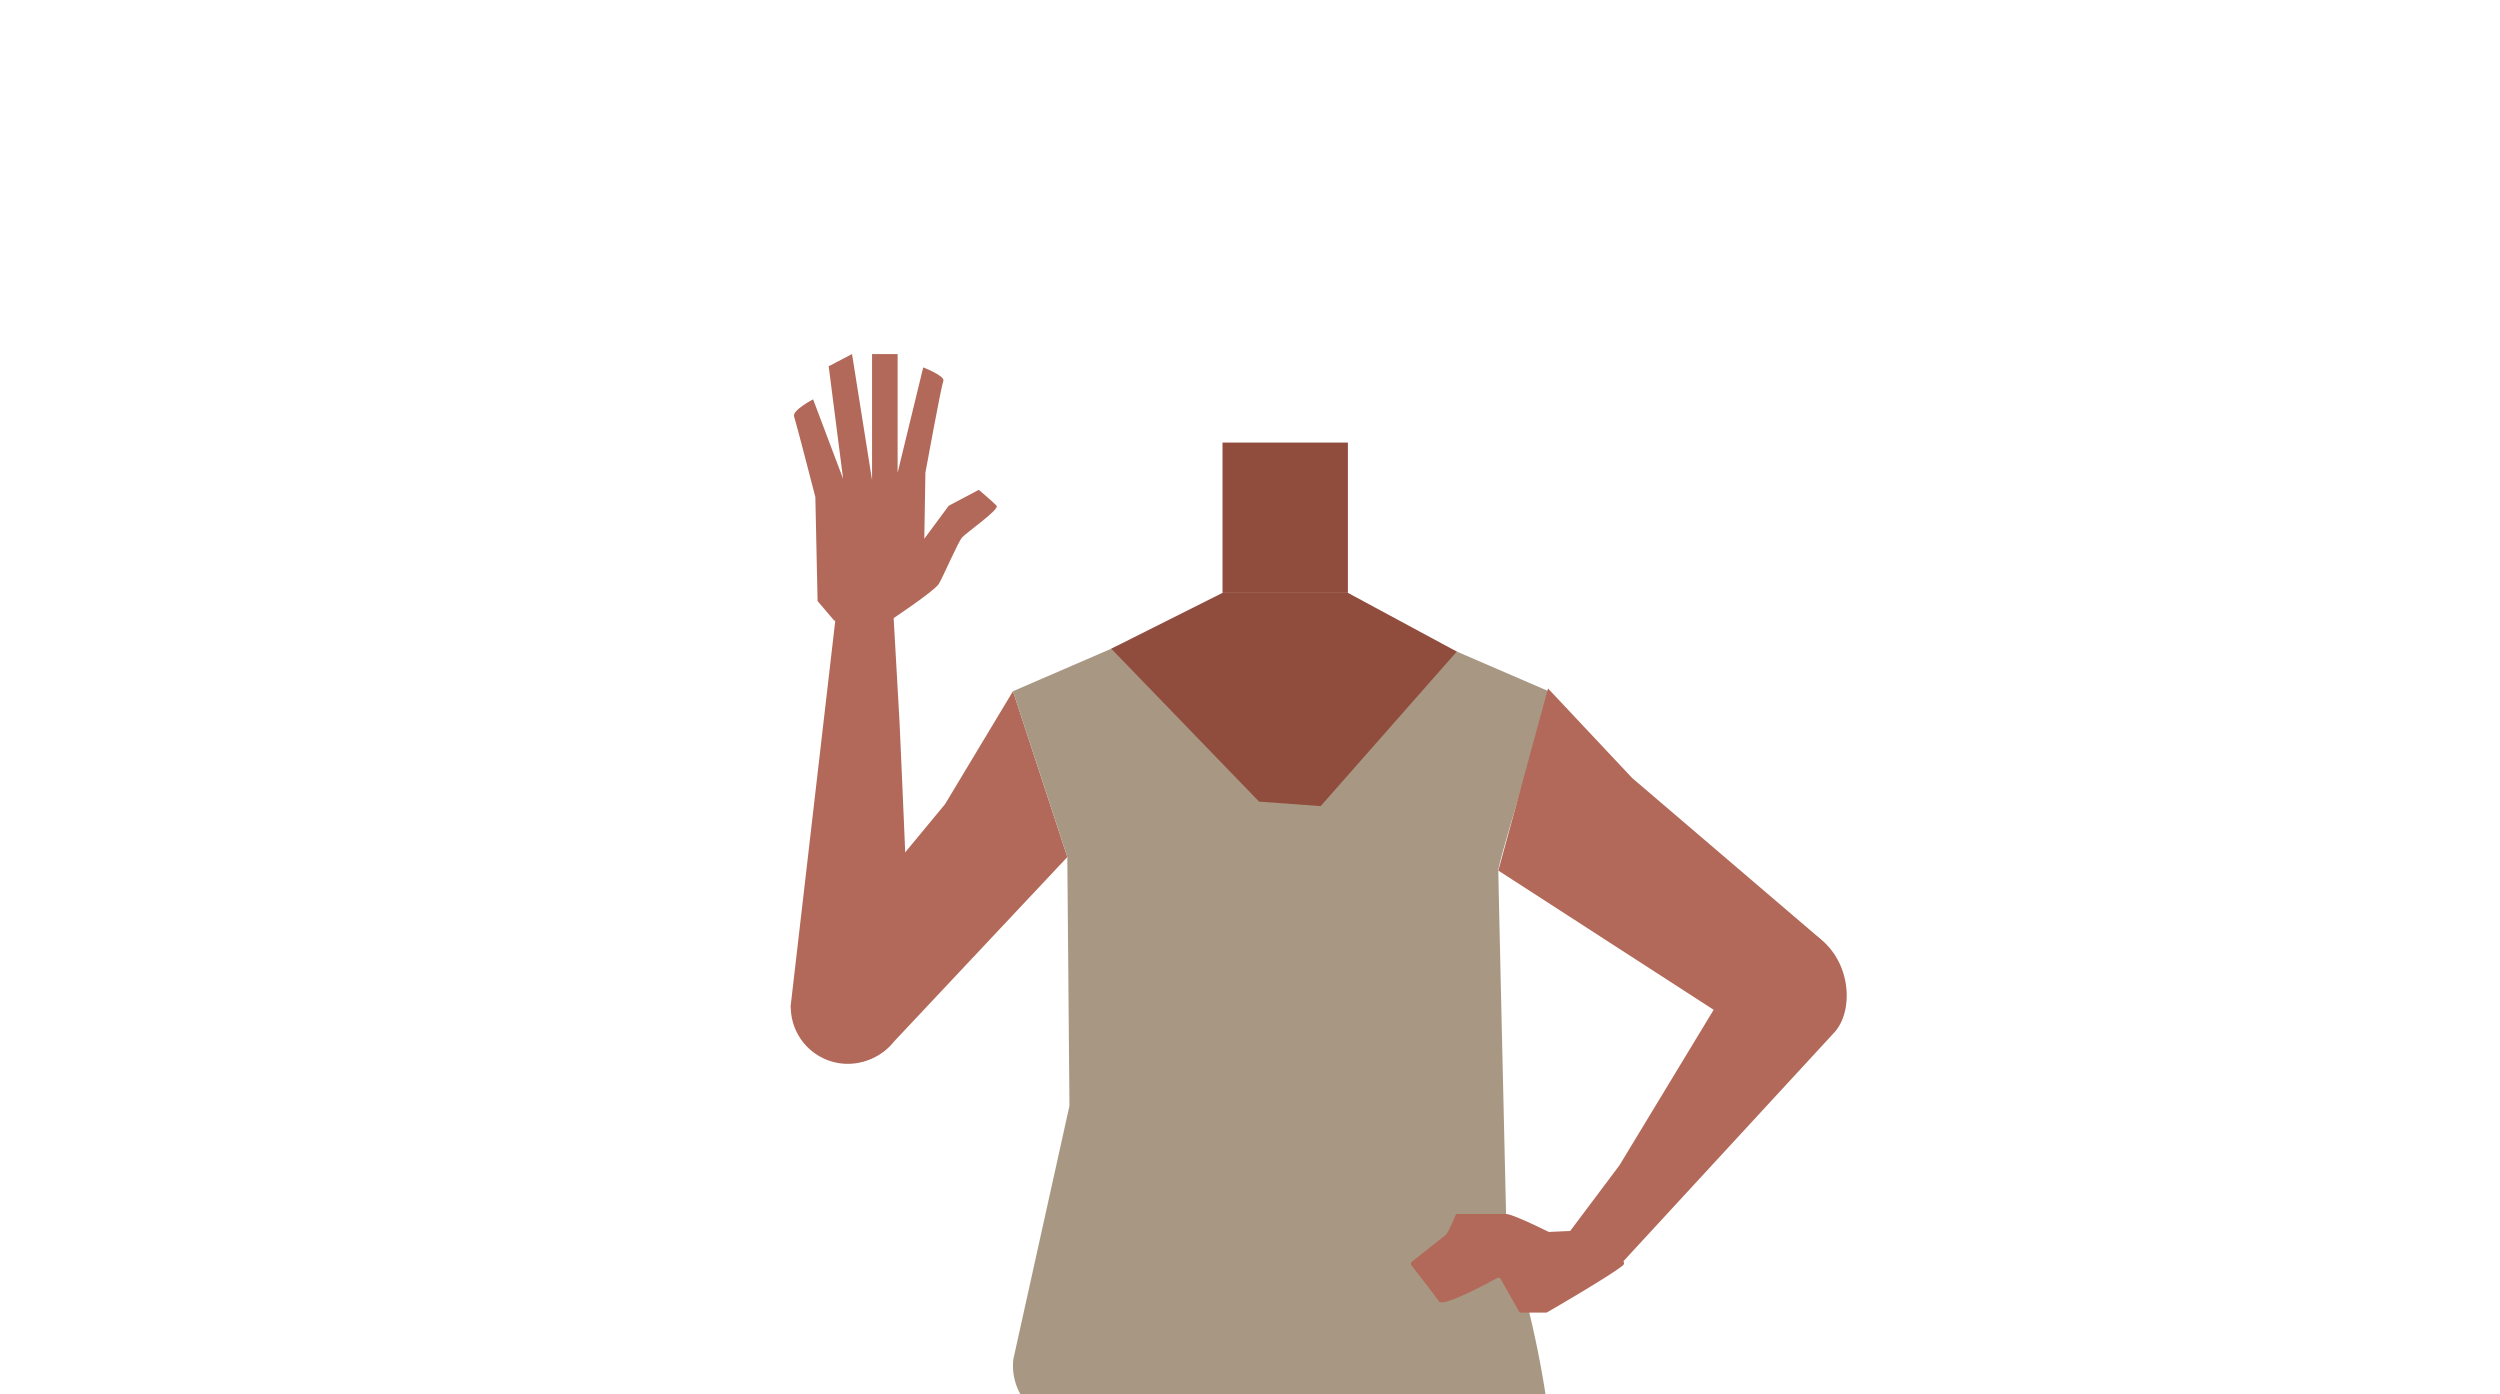 <svg xmlns="http://www.w3.org/2000/svg" viewBox="0 0 788 439.44"><defs><style>.cls-1{fill:#904c3d;}.cls-2{fill:#b26959;}.cls-3{fill:#a89883;}</style></defs><g id="Calque_3" data-name="Calque 3"><rect class="cls-1" x="385.34" y="139.5" width="39.52" height="47.38"/><path class="cls-2" d="M256.64,330.94h0a17.65,17.65,0,0,0,25.11-2.6l54.67-58.19-17.13-52.28-21.4,35.59-43.56,52.66A17.65,17.65,0,0,0,256.64,330.94Z"/><path class="cls-2" d="M249.2,317.2l14.21-122.68,18.25,0,1.87,33s3.41,75,3,77.81-1.5,15.07-1.5,15.07l-.47,1.71a18,18,0,0,1-18.94,13.14h0a18,18,0,0,1-16.31-16.48Z"/><path class="cls-3" d="M488.12,217.87c0,3-15.85,53.51-15.85,56.48S474.86,389,474.86,389s15.78,43,15.54,92c0,10.16-5.56,19.36-15.62,20.7,0,0-42.55-53.51-60.36-51.74-39.18,3.89-80.69-1.62-80.69-1.62a18.23,18.23,0,0,1-14.31-20l17.67-79.77-.67-78.42-17.13-52.28,61-26.37,26.91,45.79h0l22.13-44.81Z"/><path class="cls-2" d="M487.94,217l26.54,28.25,58.59,50.08a18.66,18.66,0,0,1,2.72,25.5h0a18.68,18.68,0,0,1-25.9,3.75l-77.62-50.18Z"/><path class="cls-2" d="M511.57,398.82c-3.76,3.15-21.8,13.59-23.9,14.81a.87.87,0,0,1-.44.11h-7.72a.9.9,0,0,1-.78-.45l-5.67-10.08a.88.88,0,0,0-1.2-.34c-3.42,1.87-17.07,9.19-18.31,7.34s-6.84-9-8.63-11.31a.88.88,0,0,1,.15-1.25l10.7-8.45c.67-.53,3.18-6.54,3.18-6.54h15.8c1.95,0,11.7,4.8,13.22,5.55a.82.82,0,0,0,.43.09l14.86-.68a.91.91,0,0,1,.74.34l7.69,9.62A.88.88,0,0,1,511.57,398.82Z"/><path class="cls-2" d="M494.43,388.66l16-21.32L549,303.67l5.6-9.24c6.34-6.95-1.43,6.39,6,12.09l7.05-14c15.41,5.68,17.61,24.75,10.74,32.68l-66.77,72.43Z"/><polygon class="cls-1" points="350.27 204.47 385.34 186.87 424.86 186.87 459.18 205.38 416.27 254.09 396.86 252.67 350.27 204.47"/><path class="cls-2" d="M280.48,195.63s14-9.26,15.42-11.57,6-13.11,7.36-14.66,11.92-8.87,10.87-10-5.61-5-5.61-5l-9.47,5-7.71,10.41.35-20.83s5-27.38,5.65-28.92S291,115.8,291,115.8L282.93,149v-37.4h-8.06v39.72l-6.31-39.72-7.36,3.85,4.55,35.48-9.46-25.06s-6.66,3.47-6,5.39S257,156.68,257,156.68l.7,32.78,5.26,6.17Z"/></g></svg>